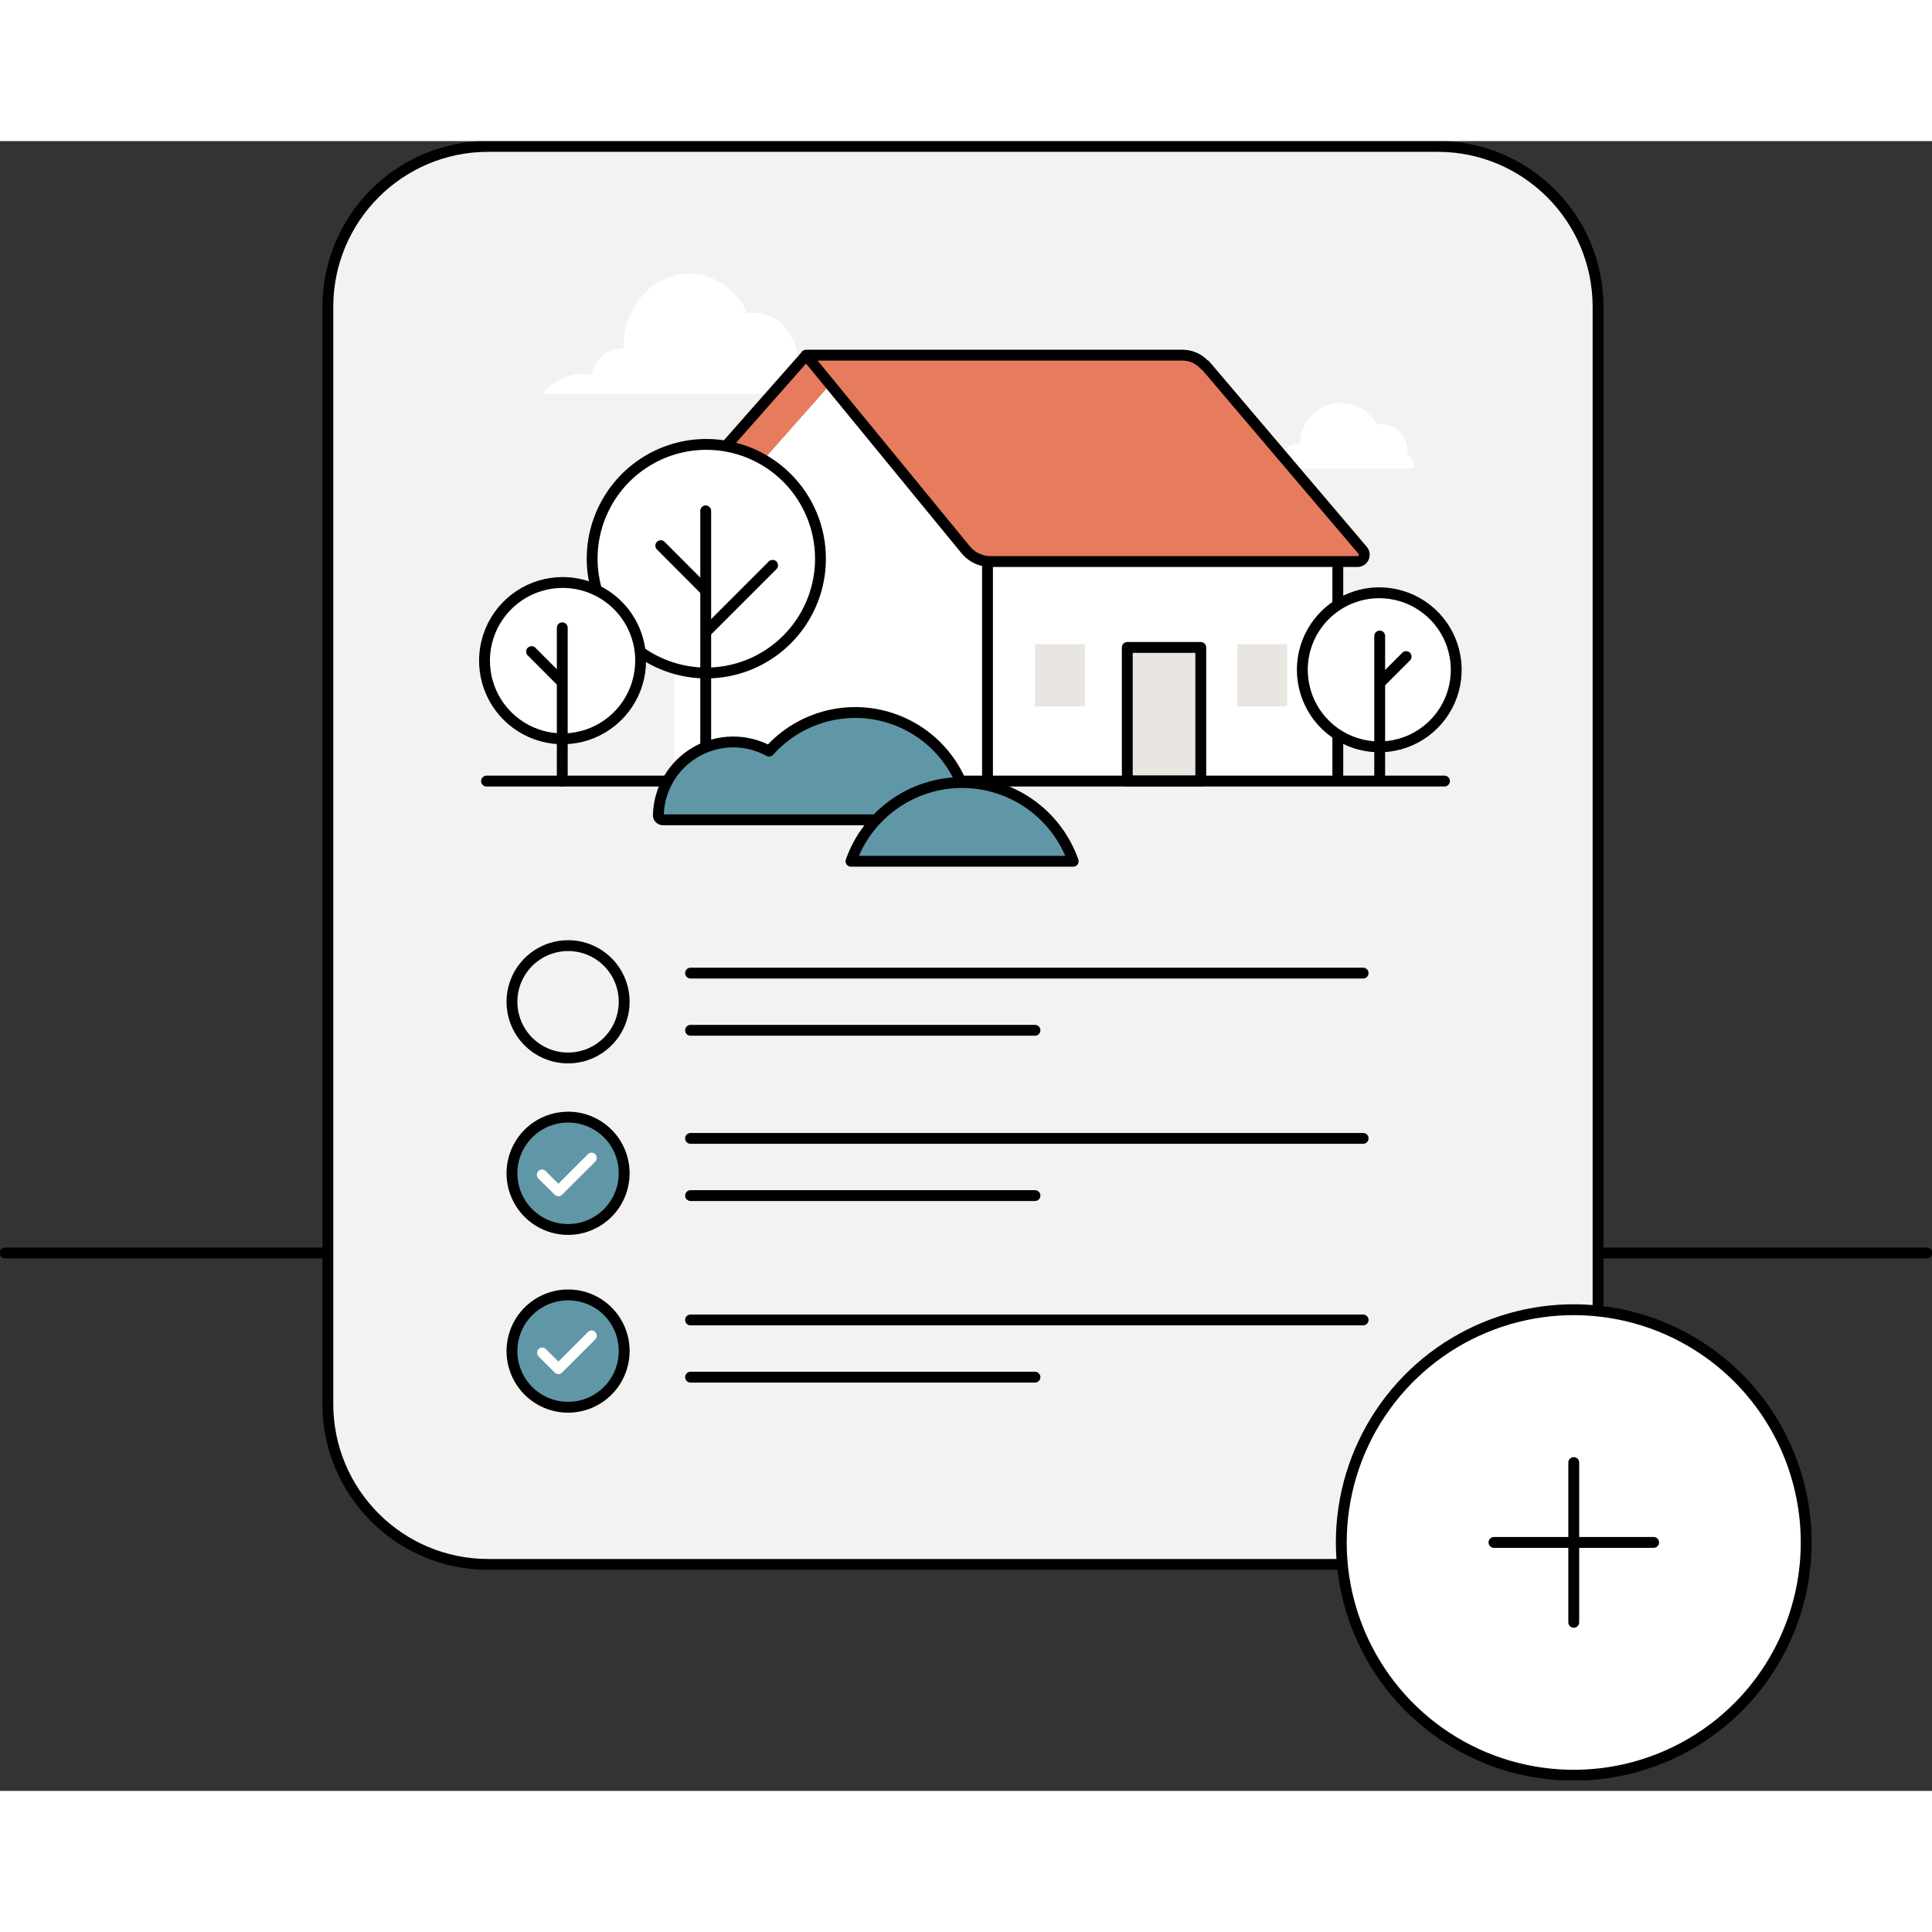 <svg width="45" height="45" viewBox="0 0 178 152" fill="none" xmlns="http://www.w3.org/2000/svg">
<rect x="0" y="0" width="178" height="152" fill="#333333" stroke="none"/>
<g clip-path="url(#clip0_1147_11196)">
<path d="M0.468 102.44H177.532" stroke="black" stroke-linecap="round" stroke-linejoin="round"/>
<path d="M132.463 0.489H44.975C36.818 0.489 30.205 7.109 30.205 15.276V116.346C30.205 124.512 36.818 131.132 44.975 131.132H132.463C140.62 131.132 147.233 124.512 147.233 116.346V15.276C147.233 7.109 140.62 0.489 132.463 0.489Z" fill="#F3F2F0" stroke="black" stroke-miterlimit="10"/>
<path fill-rule="evenodd" clip-rule="evenodd" d="M129.672 28.928C129.681 28.803 129.681 28.678 129.672 28.553C129.67 28.227 129.605 27.904 129.479 27.603C129.353 27.302 129.169 27.029 128.938 26.799C128.707 26.569 128.432 26.387 128.131 26.263C127.829 26.139 127.506 26.076 127.18 26.078H126.815C126.419 25.352 125.795 24.777 125.039 24.443C124.283 24.109 123.438 24.035 122.635 24.232C121.833 24.429 121.118 24.886 120.602 25.532C120.086 26.177 119.797 26.976 119.781 27.803V27.859H119.631C119.245 27.863 118.871 27.996 118.569 28.238C118.267 28.479 118.054 28.814 117.964 29.191C117.804 29.161 117.641 29.145 117.477 29.144C117.039 29.139 116.604 29.228 116.204 29.406C115.803 29.584 115.445 29.846 115.154 30.175H130.271C130.307 29.924 130.267 29.668 130.155 29.44C130.043 29.212 129.865 29.024 129.644 28.9L129.672 28.928Z" fill="white"/>
<path fill-rule="evenodd" clip-rule="evenodd" d="M73.439 20.986C73.468 20.765 73.484 20.543 73.485 20.32C73.497 19.146 73.077 18.008 72.305 17.123C71.95 16.713 71.511 16.384 71.018 16.158C70.526 15.932 69.991 15.813 69.449 15.81C69.251 15.81 69.053 15.829 68.859 15.866C68.481 15.004 67.912 14.239 67.194 13.63C66.477 13.021 65.63 12.583 64.719 12.35C63.83 12.154 62.907 12.178 62.03 12.418C61.152 12.658 60.346 13.108 59.68 13.729C58.965 14.403 58.397 15.219 58.011 16.124C57.626 17.03 57.432 18.005 57.441 18.989V19.111H57.198C56.542 19.141 55.916 19.395 55.424 19.832C54.933 20.269 54.607 20.862 54.501 21.511C54.24 21.468 53.977 21.443 53.714 21.436C52.988 21.442 52.273 21.614 51.623 21.939C50.974 22.264 50.408 22.733 49.967 23.311H74.497C74.561 22.867 74.499 22.413 74.319 22.002C74.138 21.591 73.846 21.239 73.476 20.986H73.439Z" fill="white"/>
<path fill-rule="evenodd" clip-rule="evenodd" d="M91.018 58.867H62.153V38.323L76.07 20.002L91.018 38.323V58.867Z" fill="white"/>
<path fill-rule="evenodd" clip-rule="evenodd" d="M91.018 58.867H122.994V38.323H91.018V58.867Z" fill="white"/>
<path d="M90.981 39.252V58.689" stroke="black" stroke-linecap="round" stroke-linejoin="round"/>
<path d="M123.256 39.252V58.689" stroke="black" stroke-linecap="round" stroke-linejoin="round"/>
<path fill-rule="evenodd" clip-rule="evenodd" d="M103.559 59.336H110.94V46.359H103.559V59.336Z" fill="#E9E6E2"/>
<path fill-rule="evenodd" clip-rule="evenodd" d="M103.859 58.952H110.631V46.65H103.859V58.952Z" stroke="black" stroke-linecap="round" stroke-linejoin="round"/>
<path fill-rule="evenodd" clip-rule="evenodd" d="M95.355 52.079H99.954V46.359H95.355V52.079Z" fill="#E9E6E2"/>
<path fill-rule="evenodd" clip-rule="evenodd" d="M113.993 52.079H118.592V46.359H113.993V52.079Z" fill="#E9E6E2"/>
<path fill-rule="evenodd" clip-rule="evenodd" d="M74.207 19.448L59.998 35.913C59.843 36.092 59.727 36.3 59.657 36.526C59.587 36.752 59.565 36.99 59.593 37.225C59.62 37.46 59.696 37.686 59.816 37.89C59.936 38.093 60.097 38.27 60.289 38.408L61.506 39.345L76.567 22.336L74.207 19.448Z" fill="#E77B5E"/>
<path fill-rule="evenodd" clip-rule="evenodd" d="M111.043 20.639L125.56 37.723C125.636 37.82 125.681 37.937 125.691 38.059C125.701 38.181 125.675 38.304 125.617 38.411C125.558 38.519 125.469 38.607 125.361 38.665C125.252 38.723 125.13 38.747 125.007 38.736H91.29C90.856 38.741 90.426 38.651 90.031 38.471C89.636 38.291 89.286 38.026 89.005 37.695L74.272 19.72H108.926C109.32 19.718 109.709 19.8 110.068 19.962C110.427 20.123 110.747 20.361 111.005 20.658" fill="#E77B5E"/>
<path d="M111.043 20.639L125.56 37.723C125.636 37.82 125.681 37.937 125.691 38.059C125.701 38.181 125.675 38.304 125.617 38.411C125.558 38.519 125.469 38.607 125.361 38.665C125.252 38.723 125.13 38.747 125.007 38.736H91.29C90.856 38.741 90.426 38.651 90.031 38.471C89.636 38.291 89.286 38.026 89.005 37.695L74.272 19.72H108.926C109.32 19.718 109.709 19.8 110.068 19.962C110.427 20.123 110.747 20.361 111.005 20.658" stroke="black" stroke-linecap="round" stroke-linejoin="round"/>
<path fill-rule="evenodd" clip-rule="evenodd" d="M75.593 38.473C75.593 40.556 74.976 42.592 73.82 44.323C72.664 46.055 71.022 47.405 69.1 48.202C67.178 48.999 65.063 49.207 63.023 48.801C60.983 48.395 59.108 47.392 57.637 45.919C56.166 44.446 55.165 42.57 54.759 40.528C54.353 38.485 54.561 36.368 55.357 34.444C56.154 32.52 57.502 30.875 59.231 29.718C60.961 28.561 62.995 27.943 65.075 27.943C66.456 27.943 67.824 28.216 69.1 28.745C70.376 29.274 71.535 30.05 72.512 31.028C73.489 32.005 74.263 33.166 74.792 34.444C75.321 35.721 75.593 37.09 75.593 38.473Z" fill="white"/>
<path d="M75.593 38.473C75.593 40.556 74.976 42.592 73.82 44.323C72.664 46.055 71.022 47.405 69.1 48.202C67.178 48.999 65.063 49.207 63.023 48.801C60.983 48.395 59.108 47.392 57.637 45.919C56.166 44.446 55.165 42.57 54.759 40.528C54.353 38.485 54.561 36.368 55.357 34.444C56.154 32.52 57.502 30.875 59.231 29.718C60.961 28.561 62.995 27.943 65.075 27.943C66.456 27.943 67.824 28.216 69.1 28.745C70.376 29.274 71.535 30.05 72.512 31.028C73.489 32.005 74.263 33.166 74.792 34.444C75.321 35.721 75.593 37.09 75.593 38.473" stroke="black" stroke-linecap="round" stroke-linejoin="round"/>
<path d="M65.019 34.066V57.986" stroke="black" stroke-linecap="round" stroke-linejoin="round"/>
<path d="M60.879 37.273L64.85 41.258" stroke="black" stroke-linecap="round" stroke-linejoin="round"/>
<path d="M71.181 39.083L65.103 45.159" stroke="black" stroke-linecap="round" stroke-linejoin="round"/>
<path fill-rule="evenodd" clip-rule="evenodd" d="M59.024 47.859C59.026 49.284 58.606 50.678 57.816 51.864C57.026 53.049 55.903 53.974 54.588 54.52C53.273 55.066 51.826 55.209 50.43 54.932C49.034 54.654 47.752 53.968 46.745 52.961C45.739 51.953 45.053 50.669 44.776 49.271C44.499 47.873 44.642 46.425 45.188 45.108C45.733 43.792 46.657 42.668 47.841 41.877C49.025 41.087 50.417 40.666 51.841 40.667C53.746 40.667 55.573 41.425 56.92 42.774C58.267 44.123 59.024 45.952 59.024 47.859Z" fill="white" stroke="black" stroke-linecap="round" stroke-linejoin="round"/>
<path d="M51.803 44.84V58.961" stroke="black" stroke-linecap="round" stroke-linejoin="round"/>
<path d="M48.975 47.034L51.691 49.753" stroke="black" stroke-linecap="round" stroke-linejoin="round"/>
<path fill-rule="evenodd" clip-rule="evenodd" d="M119.987 48.712C119.987 50.116 120.403 51.489 121.182 52.656C121.961 53.823 123.069 54.733 124.364 55.27C125.66 55.807 127.085 55.948 128.461 55.674C129.836 55.4 131.099 54.724 132.091 53.732C133.082 52.739 133.758 51.474 134.031 50.097C134.305 48.72 134.164 47.293 133.628 45.996C133.091 44.699 132.182 43.591 131.016 42.811C129.85 42.031 128.48 41.614 127.077 41.614C125.197 41.614 123.394 42.362 122.064 43.693C120.734 45.025 119.987 46.83 119.987 48.712Z" fill="white" stroke="black" stroke-linecap="round" stroke-linejoin="round"/>
<path d="M127.115 45.599V58.605" stroke="black" stroke-linecap="round" stroke-linejoin="round"/>
<path d="M129.55 47.493L127.208 49.838" stroke="black" stroke-linecap="round" stroke-linejoin="round"/>
<path d="M44.825 58.961H133.081" stroke="black" stroke-linecap="round" stroke-linejoin="round"/>
<path fill-rule="evenodd" clip-rule="evenodd" d="M88.911 62.533H61.094C61.035 62.534 60.977 62.522 60.922 62.5C60.867 62.477 60.818 62.444 60.776 62.402C60.734 62.361 60.701 62.311 60.68 62.256C60.659 62.201 60.65 62.142 60.654 62.083C60.686 60.9 61.02 59.745 61.626 58.729C62.232 57.713 63.088 56.869 64.112 56.279C65.137 55.689 66.296 55.372 67.478 55.359C68.66 55.346 69.825 55.637 70.863 56.204C72.225 54.674 74 53.57 75.975 53.026C77.949 52.482 80.038 52.521 81.99 53.139C83.943 53.756 85.676 54.925 86.98 56.505C88.284 58.086 89.105 60.01 89.342 62.046C89.351 62.167 89.314 62.288 89.239 62.383C89.197 62.431 89.144 62.469 89.086 62.495C89.028 62.521 88.965 62.534 88.902 62.533" fill="#6097A7"/>
<path d="M88.911 62.533H61.094C61.035 62.534 60.977 62.522 60.922 62.5C60.867 62.477 60.818 62.444 60.776 62.402C60.734 62.361 60.701 62.311 60.68 62.256C60.659 62.201 60.65 62.142 60.654 62.083C60.686 60.9 61.02 59.745 61.626 58.729C62.232 57.713 63.088 56.869 64.112 56.279C65.137 55.689 66.296 55.372 67.478 55.359C68.66 55.346 69.825 55.637 70.863 56.204C72.225 54.674 74 53.57 75.975 53.026C77.949 52.482 80.038 52.521 81.99 53.139C83.943 53.756 85.676 54.925 86.98 56.505C88.284 58.086 89.105 60.01 89.342 62.046C89.351 62.167 89.314 62.288 89.239 62.383C89.197 62.431 89.144 62.469 89.086 62.495C89.028 62.521 88.965 62.534 88.902 62.533" stroke="black" stroke-linecap="round" stroke-linejoin="round"/>
<path d="M74.356 19.636L66.892 28.093" stroke="black"/>
<path fill-rule="evenodd" clip-rule="evenodd" d="M78.403 66.35H98.876C98.129 64.229 96.743 62.393 94.91 61.094C93.076 59.795 90.886 59.097 88.639 59.097C86.393 59.097 84.203 59.795 82.369 61.094C80.535 62.393 79.15 64.229 78.403 66.35Z" fill="#6097A7"/>
<path d="M78.403 66.35H98.876C98.129 64.229 96.743 62.393 94.91 61.094C93.076 59.795 90.886 59.097 88.639 59.097C86.393 59.097 84.203 59.795 82.369 61.094C80.535 62.393 79.15 64.229 78.403 66.35" stroke="black" stroke-linecap="round" stroke-linejoin="round"/>
<path d="M160.139 113.945C157.143 110.947 153.326 108.906 149.172 108.079C145.017 107.252 140.71 107.677 136.797 109.301C132.884 110.924 129.539 113.673 127.186 117.199C124.832 120.725 123.576 124.871 123.576 129.112C123.576 133.353 124.832 137.498 127.186 141.024C129.539 144.551 132.884 147.299 136.797 148.923C140.71 150.546 145.017 150.971 149.172 150.144C153.326 149.318 157.143 147.276 160.139 144.278C164.154 140.254 166.408 134.799 166.408 129.112C166.408 123.424 164.154 117.969 160.139 113.945Z" fill="white" stroke="black" stroke-miterlimit="10"/>
<path d="M144.994 121.746V136.468" stroke="black" stroke-linecap="round" stroke-linejoin="round"/>
<path d="M152.356 129.107H137.642" stroke="black" stroke-linecap="round" stroke-linejoin="round"/>
<path d="M52.337 74.123C51.315 74.123 50.315 74.427 49.465 74.995C48.614 75.564 47.952 76.372 47.56 77.318C47.169 78.264 47.067 79.305 47.266 80.309C47.466 81.313 47.958 82.235 48.681 82.959C49.404 83.683 50.325 84.175 51.328 84.375C52.331 84.575 53.371 84.472 54.316 84.081C55.26 83.689 56.068 83.025 56.636 82.174C57.204 81.323 57.507 80.323 57.507 79.299C57.508 78.619 57.375 77.945 57.116 77.317C56.857 76.688 56.476 76.117 55.995 75.636C55.515 75.155 54.945 74.774 54.317 74.514C53.689 74.255 53.016 74.122 52.337 74.123V74.123Z" stroke="black" stroke-miterlimit="10"/>
<path d="M52.337 89.922C51.315 89.922 50.315 90.226 49.465 90.795C48.614 91.364 47.952 92.172 47.56 93.118C47.169 94.063 47.067 95.104 47.266 96.108C47.466 97.112 47.958 98.034 48.681 98.758C49.404 99.482 50.325 99.975 51.328 100.175C52.331 100.374 53.371 100.272 54.316 99.88C55.26 99.488 56.068 98.825 56.636 97.974C57.204 97.123 57.507 96.122 57.507 95.098C57.508 94.418 57.375 93.745 57.116 93.116C56.857 92.488 56.476 91.916 55.995 91.436C55.515 90.955 54.945 90.574 54.317 90.314C53.689 90.054 53.016 89.921 52.337 89.922Z" fill="#6097A7" stroke="black" stroke-miterlimit="10"/>
<path d="M54.847 94.02L51.784 97.077C51.695 97.166 51.574 97.217 51.447 97.217C51.384 97.218 51.322 97.206 51.264 97.182C51.206 97.158 51.154 97.122 51.11 97.077L49.602 95.576C49.512 95.485 49.462 95.362 49.462 95.234C49.462 95.106 49.512 94.983 49.602 94.892C49.692 94.803 49.813 94.752 49.939 94.752C50.066 94.752 50.187 94.803 50.276 94.892L51.447 96.064L54.163 93.345C54.207 93.298 54.26 93.261 54.319 93.235C54.378 93.21 54.441 93.196 54.505 93.196C54.569 93.196 54.633 93.21 54.691 93.235C54.75 93.261 54.803 93.298 54.847 93.345C54.932 93.437 54.979 93.557 54.979 93.682C54.979 93.808 54.932 93.928 54.847 94.02Z" fill="white"/>
<path d="M52.337 106.303C51.314 106.303 50.314 106.607 49.464 107.176C48.613 107.745 47.951 108.554 47.56 109.501C47.169 110.447 47.067 111.488 47.267 112.492C47.467 113.497 47.961 114.419 48.685 115.142C49.408 115.866 50.331 116.358 51.334 116.557C52.338 116.755 53.377 116.651 54.322 116.258C55.267 115.865 56.073 115.2 56.64 114.348C57.207 113.495 57.509 112.494 57.507 111.47C57.508 110.79 57.375 110.117 57.116 109.489C56.856 108.861 56.475 108.291 55.995 107.81C55.514 107.33 54.944 106.95 54.316 106.691C53.688 106.433 53.016 106.301 52.337 106.303Z" fill="#6097A7" stroke="black" stroke-miterlimit="10"/>
<path d="M54.847 110.401L51.784 113.458C51.695 113.547 51.574 113.598 51.447 113.598C51.384 113.599 51.322 113.587 51.264 113.563C51.206 113.539 51.154 113.503 51.11 113.458L49.602 111.948C49.521 111.857 49.478 111.738 49.482 111.616C49.485 111.494 49.535 111.378 49.621 111.292C49.708 111.206 49.823 111.156 49.945 111.152C50.067 111.149 50.185 111.192 50.276 111.273L51.447 112.445L54.163 109.726C54.207 109.679 54.26 109.641 54.319 109.616C54.378 109.59 54.441 109.577 54.505 109.577C54.569 109.577 54.633 109.59 54.691 109.616C54.75 109.641 54.803 109.679 54.847 109.726C54.932 109.818 54.979 109.938 54.979 110.063C54.979 110.188 54.932 110.309 54.847 110.401Z" fill="white"/>
<path d="M63.623 76.655H125.588" stroke="black" stroke-linecap="round" stroke-linejoin="round"/>
<path d="M63.623 81.924H95.355" stroke="black" stroke-linecap="round" stroke-linejoin="round"/>
<path d="M63.623 91.882H125.588" stroke="black" stroke-linecap="round" stroke-linejoin="round"/>
<path d="M63.623 97.152H95.355" stroke="black" stroke-linecap="round" stroke-linejoin="round"/>
<path d="M63.623 108.61H125.588" stroke="black" stroke-linecap="round" stroke-linejoin="round"/>
<path d="M63.623 113.88H95.355" stroke="black" stroke-linecap="round" stroke-linejoin="round"/>
</g>
<defs>
<clipPath id="clip0_1147_11196">
<rect width="178" height="151" fill="white" transform="translate(0 0.02)"/>
</clipPath>
</defs>
</svg>
